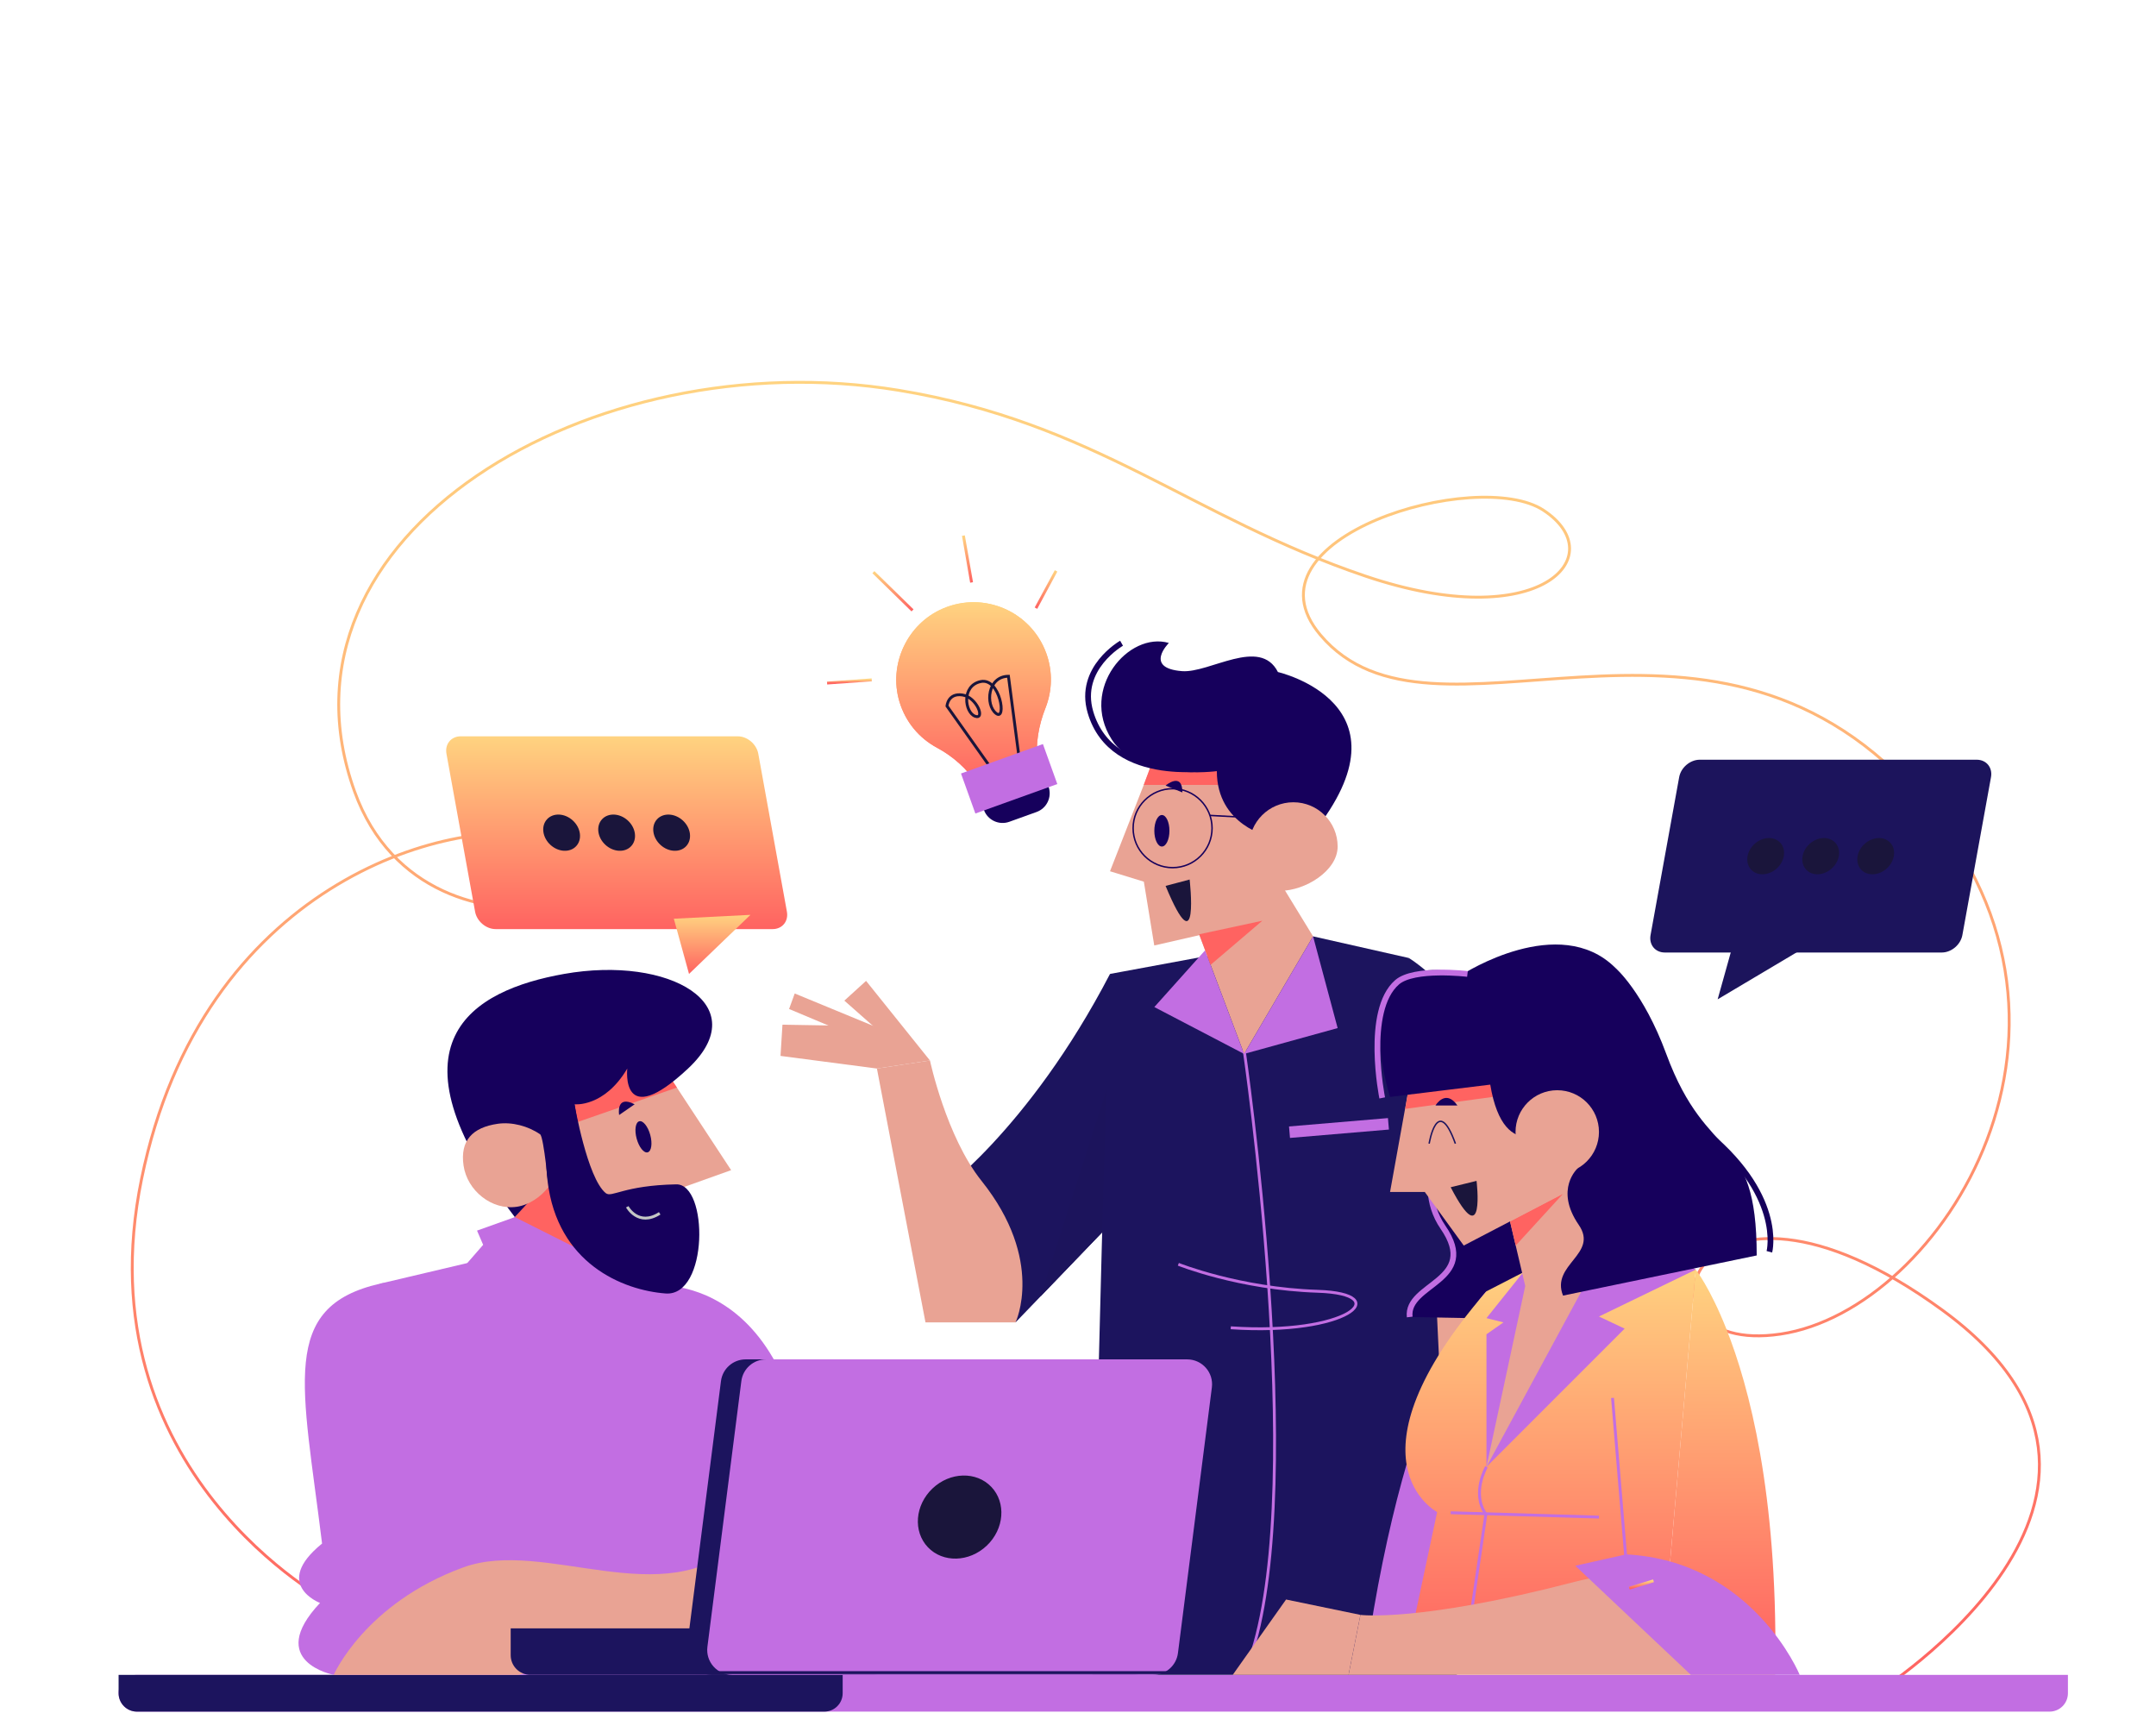 <svg width="749" height="595" viewBox="0 0 749 595" fill="none" xmlns="http://www.w3.org/2000/svg">
<path d="M115.174 556.95C115.174 556.95 28.254 511.54 49.197 409.43C70.141 307.321 155.437 283.091 190.516 290.587C256.263 304.636 148.846 346.09 123.186 274.938C90.991 185.664 205.783 118.072 312.194 135.564C380.582 146.807 413.593 179.544 474.385 200.115C534.96 220.612 560.366 193.16 536.231 177.249C513.323 162.145 430.145 186.787 458.704 220.561C497.809 266.806 592.051 195.156 665.092 274.938C738.133 354.72 674.725 455.022 618.572 463.387C562.42 471.75 587.041 391.149 674.725 455.023C762.409 518.898 651.651 588.143 651.651 588.143" stroke="url(#paint0_linear_29_4158)" stroke-miterlimit="10"/>
<path d="M712.016 594.528H47.586C44.058 594.528 41.2 591.668 41.2 588.142C41.2 584.614 44.059 581.756 47.586 581.756H718.402V588.142C718.402 591.668 715.542 594.528 712.016 594.528Z" fill="#C26EE2"/>
<path d="M286.358 594.528H47.586C44.058 594.528 41.2 591.668 41.2 588.142V581.756H292.745V588.142C292.745 591.668 289.886 594.528 286.358 594.528Z" fill="#1C145E"/>
<path d="M385.619 338.293C357.166 392.97 325.195 415.246 325.195 415.246L352.805 459.326L401.018 409.224L385.619 338.293Z" fill="#1C145E"/>
<path d="M456.167 325.243L385.618 338.293C381.15 471.77 379.475 581.738 379.475 581.738H506.107C506.107 581.738 509.782 377.346 489.41 332.751L456.167 325.243Z" fill="#1C145E"/>
<path d="M447.976 393.262L482.346 390.355" stroke="#C26EE2" stroke-width="4" stroke-miterlimit="10"/>
<path d="M432.199 364.576C432.199 364.576 454.014 513.442 435.033 573.677" stroke="#C26EE2" stroke-miterlimit="10"/>
<path d="M409.357 439.145C409.357 439.145 430.428 447.626 457.746 448.524C485.063 449.421 468.067 463.956 427.57 461.2" stroke="#C26EE2" stroke-miterlimit="10"/>
<path d="M414.788 319.816L432.199 366.074L456.167 325.243L440.37 299.428L414.788 319.816Z" fill="#E9A394"/>
<path d="M432.199 366.074L464.701 357.101L456.167 325.243L432.199 366.074Z" fill="#C26EE2"/>
<path d="M418.657 330.095L401.018 349.796L432.199 366.074L418.657 330.095Z" fill="#C26EE2"/>
<path d="M352.805 459.326C352.805 459.326 363.107 437.843 340.987 410.173C328.721 394.829 323.07 368.352 323.07 368.352L304.641 371.155L321.516 459.327H352.805V459.326Z" fill="#E9A394"/>
<path d="M300.874 340.707L293.328 347.564L303.416 356.469L271.829 355.931L271.152 366.769L304.64 371.155L323.07 368.352L300.874 340.707Z" fill="#E9A394"/>
<path d="M306.394 357.586L276.088 345.085L274.131 350.469L299.427 361.099L306.394 357.586Z" fill="#E9A394"/>
<path d="M489.412 332.751C489.412 332.751 530.123 355.931 542.979 442.758L495.747 454.155L489.412 332.751Z" fill="#1C145E"/>
<path d="M400.994 263.287L385.618 302.63L397.376 306.248L400.994 328.408L438.531 319.815L443.956 259.669L400.994 263.287Z" fill="#E9A394"/>
<path d="M426.045 272.636H397.34L400.471 264.154L426.045 262.573V272.636Z" fill="#FF6361"/>
<path d="M441.044 290.585C441.044 290.585 422.731 286.797 422.731 267.851C422.731 267.851 395.559 271.55 386.178 256.801C375.068 239.329 392.048 219.252 406.07 223.331C406.07 223.331 397.234 232.09 410.654 233.119C420.225 233.853 437.714 221.12 443.958 233.435C443.958 233.435 492.131 244.438 456.168 289.322L441.044 290.585Z" fill="#16005C"/>
<path d="M422.73 266.353C422.73 266.353 386.408 273.372 378.811 247.324C374.37 232.097 389.633 223.425 389.633 223.425" stroke="#16005C" stroke-width="2" stroke-miterlimit="10"/>
<path d="M407.36 301.377C414.933 301.377 421.071 295.238 421.071 287.666C421.071 280.093 414.933 273.954 407.36 273.954C399.788 273.954 393.649 280.093 393.649 287.666C393.649 295.238 399.788 301.377 407.36 301.377Z" stroke="#16005C" stroke-width="0.5" stroke-miterlimit="10"/>
<path d="M420.334 283.229L439.862 284.298" stroke="#16005C" stroke-width="0.5" stroke-miterlimit="10"/>
<path d="M464.701 294.038C464.701 302.53 453.323 309.413 444.831 309.413C436.339 309.413 433.95 302.529 433.95 294.038C433.95 285.547 440.835 278.662 449.325 278.662C457.816 278.662 464.701 285.547 464.701 294.038Z" fill="#E9A394"/>
<path d="M537.342 444.116V515.02H501.988L499.045 453.358L537.342 444.116Z" fill="#E9A394"/>
<path d="M382.865 428.088L384.35 378.684L361.448 450.345L382.865 428.088Z" fill="#1C145C"/>
<path d="M416.607 324.521L438.531 319.815L420.558 335.144L416.607 324.521Z" fill="#FF6361"/>
<path d="M403.643 294.038C405.092 294.038 406.267 291.587 406.267 288.564C406.267 285.541 405.092 283.091 403.643 283.091C402.193 283.091 401.018 285.541 401.018 288.564C401.018 291.587 402.193 294.038 403.643 294.038Z" fill="#16005C"/>
<path d="M410.77 275.252C410.77 267.917 404.931 272.855 404.931 272.855L410.77 275.252Z" fill="#16005C"/>
<path d="M404.929 307.722L413.281 305.499C413.281 305.499 416.859 336.475 404.929 307.722Z" fill="#1A153B"/>
<path d="M224.962 446.563C224.962 446.563 281.307 437.844 282.414 536.098C282.593 552.043 292.745 581.754 292.745 581.754H241.683L224.962 446.563Z" fill="#C26EE2"/>
<path d="M166.047 437.844L131.993 445.883L142.383 581.754H274.884C274.884 581.754 270.44 474.253 220.473 442.003L166.047 437.844Z" fill="#C26EE2"/>
<path d="M131.993 445.883C96.894 453.888 105.11 480.828 111.887 536.149C94.368 550.377 111.176 556.781 111.176 556.781C91.935 577.176 115.938 581.754 115.938 581.754H180.013C180.013 581.754 167.117 437.871 131.993 445.883Z" fill="#C26EE2"/>
<path d="M176.202 550.373L160.825 479.787" stroke="#C26EE2" stroke-miterlimit="10"/>
<path d="M115.936 581.754C115.936 581.754 126.755 556.916 160.946 544.429C189.296 534.076 230.765 560.952 257.311 535.414L262.228 564.166L180.011 581.754H115.936Z" fill="#E9A394"/>
<path d="M228.649 367.867L253.998 406.452L237.731 412.259L234.919 443.616L186.034 426.632L190.64 362.849L228.649 367.867Z" fill="#E9A394"/>
<path d="M191.036 408.398L166.047 437.844L198.093 477.116L212.545 431.247L191.036 408.398Z" fill="#FF6361"/>
<path d="M199.392 390.166L235.149 377.761L228.649 367.867L193.326 371.543L199.392 390.166Z" fill="#FF6361"/>
<path d="M196.304 403.683C196.304 403.683 207.13 425.357 199.598 383.576C199.598 383.576 209.871 384.73 217.917 371.171C217.917 371.171 215.417 393.265 239.018 371.171C262.619 349.076 232.616 331.789 195.954 338.293C164.176 343.932 132.377 361.885 178.854 422.754L196.304 403.683Z" fill="#16005C"/>
<path d="M190.516 412.301C188.077 415.571 183.887 418.538 179.531 419.173C170.819 420.442 162.31 413.565 161.041 404.852C159.772 396.14 164.173 391.616 172.884 390.347C177.781 389.634 183.451 391.086 187.704 394.041C188.989 395.643 190.516 412.301 190.516 412.301Z" fill="#E9A394"/>
<path d="M225.003 400.257C226.307 399.903 226.71 397.203 225.902 394.225C225.094 391.248 223.381 389.121 222.077 389.475C220.772 389.829 220.369 392.53 221.177 395.507C221.985 398.485 223.698 400.612 225.003 400.257Z" fill="#16005C"/>
<path d="M215.092 387.291C215.092 387.291 213.822 380.126 220.473 383.576L215.092 387.291Z" fill="#16005C"/>
<path d="M162.046 439.049L167.848 432.386L165.719 427.447L178.852 422.755L216.529 441.702L217.916 456.168L211.54 454.153L201.132 492.948L162.046 439.049Z" fill="#C26EE2"/>
<path d="M196.067 448.522L217.916 456.168L216.529 441.702" stroke="#C26EE2" stroke-miterlimit="10"/>
<path d="M199.598 383.576C199.598 383.576 203.993 409.156 210.421 414.416C212.532 416.143 216.527 411.749 234.919 411.381C246.165 411.156 246.156 450.41 231.233 449.285C216.31 448.16 193.632 438.856 190.233 410.244C187.253 385.143 199.598 383.576 199.598 383.576Z" fill="#16005C"/>
<path d="M217.916 419.173C217.916 419.173 221.708 426.236 229.183 421.452" stroke="#C4C6C5" stroke-miterlimit="10"/>
<path d="M303.199 565.6H177.415V574.919C177.415 578.694 180.475 581.753 184.248 581.753H303.199C306.974 581.753 310.033 578.692 310.033 574.919V572.434C310.034 568.66 306.974 565.6 303.199 565.6Z" fill="#1C145E"/>
<path d="M405.355 472.177H259.036C254.687 472.177 251.016 475.41 250.465 479.722L238.677 572.019C238.018 577.184 242.041 581.754 247.248 581.754H393.567C397.916 581.754 401.587 578.522 402.139 574.209L413.926 481.913C414.585 476.747 410.562 472.177 405.355 472.177Z" fill="#1C145E"/>
<path d="M412.436 472.177H266.117C261.768 472.177 258.097 475.41 257.546 479.722L245.758 572.019C245.099 577.184 249.122 581.754 254.329 581.754H400.648C404.997 581.754 408.668 578.522 409.22 574.209L421.007 481.913C421.666 476.747 417.643 472.177 412.436 472.177Z" fill="#C26EE2"/>
<path d="M342.799 536.882C348.892 531.101 349.612 521.967 344.407 516.482C339.203 510.997 330.044 511.237 323.951 517.018C317.857 522.8 317.137 531.934 322.342 537.419C327.547 542.904 336.706 542.664 342.799 536.882Z" fill="#1A153B"/>
<path d="M409.245 580.972H227.117" stroke="#1C145E" stroke-miterlimit="10"/>
<path d="M489.735 457.456L550.196 458.602L536.489 384.641L504.341 388.282C504.341 388.282 489.86 409.655 501.295 426.274C514.198 445.024 488.407 445.724 489.735 457.456Z" fill="#16005C"/>
<path d="M504.339 388.282C504.339 388.282 489.858 409.655 501.294 426.274C514.198 445.026 488.407 445.724 489.735 457.456" stroke="#C26EE2" stroke-width="2" stroke-miterlimit="10"/>
<path d="M516.402 448.522C516.402 448.522 488.892 475.516 474.387 577.244H505.009L516.402 448.522Z" fill="#C26EE2"/>
<path d="M589.105 441.002L577.133 577.244H488.194L499.266 525.209C499.266 525.209 465.405 507.543 516.401 448.522L529.076 442.003L584.142 437.844L589.105 441.002Z" fill="url(#paint1_linear_29_4158)"/>
<path d="M516.402 509.497C516.402 509.497 511.07 518.629 516.196 525.96L508.648 577.244" stroke="#C26EE2" stroke-miterlimit="10"/>
<path d="M503.971 525.444L555.486 526.965" stroke="#C26EE2" stroke-miterlimit="10"/>
<path d="M565.642 551.09L560.194 485.56" stroke="#C26EE2" stroke-miterlimit="10"/>
<path d="M589.105 441.002C589.105 441.002 594.017 447.181 599.704 461.51C607.766 481.827 617.382 518.533 616.751 577.242H577.133L589.105 441.002Z" fill="url(#paint2_linear_29_4158)"/>
<path d="M616.751 581.738C616.751 581.738 596.957 536.468 547.168 549.423C492.804 563.569 472.617 560.925 472.617 560.925L468.496 581.738H616.751Z" fill="#E9A394"/>
<path d="M564.929 539.909L547.263 543.859L587.39 581.738H625.213C625.213 581.738 608.912 542.212 564.929 539.909Z" fill="#C26EE2"/>
<path d="M566.021 551.658L574.435 549.087" stroke="url(#paint3_linear_29_4158)" stroke-miterlimit="10"/>
<path d="M472.616 560.925L446.785 555.584L428.268 581.738H468.495L472.616 560.925Z" fill="#E9A394"/>
<path d="M516.401 509.497L564.403 461.495L555.486 457.284L589.105 441.002L573.667 431.178H537.736L516.401 457.846L522.296 459.326L516.401 463.46V509.497Z" fill="#C26EE2"/>
<path d="M549.961 447.496L565.642 436.66L548.715 398.81L522.477 415.289L529.868 446.686L516.401 509.497L549.961 447.496Z" fill="#E9A394"/>
<path d="M524.588 424.256L543.001 414.654L526.562 432.639L524.588 424.256Z" fill="#FF6361"/>
<path d="M490.95 369.459L482.911 414.019H494.971L508.513 432.639L543.001 414.654L518.881 360.91L490.95 369.459Z" fill="#E9A394"/>
<path d="M489.001 380.264L488.194 385.16L520.001 380.82L519.514 374.725L489.001 380.264Z" fill="#FF6361"/>
<path d="M578.864 366.074C570.902 344.491 561.166 336.169 561.166 336.169C541.655 316.781 508.302 338.295 508.302 338.295C465.561 327.95 482.911 381.013 482.911 381.013L517.718 376.744C522.585 405.943 539.99 391.158 539.99 391.158L548.108 405.799C548.108 405.799 539.919 413.038 548.457 425.447C555.487 435.665 538.653 439.146 543.003 450.023L610.283 436.078C610.283 391.809 593.253 405.082 578.864 366.074Z" fill="#16005C"/>
<path d="M480.183 381.356C480.183 381.356 474.027 351.059 485.334 341.201C491.23 336.06 509.798 338.295 509.798 338.295" stroke="#C26EE2" stroke-width="2" stroke-miterlimit="10"/>
<path d="M614.687 434.802C614.687 434.802 620.06 414.654 590.785 391.808" stroke="#16005C" stroke-width="2" stroke-miterlimit="10"/>
<path d="M540.991 407.672C548.996 407.672 555.484 401.183 555.484 393.179C555.484 385.174 548.996 378.685 540.991 378.685C532.987 378.685 526.498 385.174 526.498 393.179C526.498 401.183 532.987 407.672 540.991 407.672Z" fill="#E9A394"/>
<path d="M503.971 412.38L512.956 410.173C512.956 410.173 516.109 435.8 503.971 412.38Z" fill="#1A153B"/>
<path d="M496.488 397.237C496.488 397.237 499.348 379.807 505.605 397.237" stroke="#1C145E" stroke-width="0.5" stroke-miterlimit="10"/>
<path d="M498.696 383.978C498.696 383.978 502.179 378.079 506.306 383.978H498.696Z" fill="#16005C"/>
<path d="M363.497 226.956C358.284 212.458 341.895 205.199 327.529 211.393C315.166 216.725 308.612 230.75 312.447 243.657C314.591 250.873 319.432 256.455 325.494 259.711C331.091 262.716 335.894 267.005 339.414 272.291L340.43 273.816L360.558 266.579L360.371 264.765C359.707 258.342 360.831 251.916 363.205 245.91C365.521 240.048 365.797 233.352 363.497 226.956Z" fill="url(#paint4_linear_29_4158)"/>
<path d="M363.497 226.956C358.284 212.458 341.895 205.199 327.529 211.393C315.166 216.725 308.612 230.75 312.447 243.657C314.591 250.873 319.432 256.455 325.494 259.711C331.091 262.716 335.894 267.005 339.414 272.291L340.43 273.816L360.558 266.579L360.371 264.765C359.707 258.342 360.831 251.916 363.205 245.91C365.521 240.048 365.797 233.352 363.497 226.956Z" fill="url(#paint5_linear_29_4158)"/>
<path d="M345.034 267.88L328.989 245.251C328.989 245.251 329.281 240.669 334.318 241.395C339.354 242.122 342.36 250.07 338.767 248.788C335.173 247.505 333.901 238.162 340.702 236.738C347.502 235.313 349.774 250.762 346.017 247.786C342.26 244.809 343.052 234.973 350.334 234.892L354.607 267.529" stroke="#1A153B" stroke-miterlimit="10"/>
<path d="M360.091 282.046L350.638 285.445C347.045 286.738 343.082 284.872 341.791 281.278L339.793 275.72C338.5 272.127 340.367 268.164 343.96 266.873L353.413 263.474C357.006 262.181 360.967 264.048 362.26 267.642L364.258 273.199C365.549 276.793 363.684 280.754 360.091 282.046Z" fill="#16005C"/>
<path d="M362.316 258.442L333.851 268.676L338.846 282.572L367.312 272.338L362.316 258.442Z" fill="#C26EE2"/>
<path d="M337.531 202.318L334.691 186.037" stroke="url(#paint6_linear_29_4158)" stroke-miterlimit="10"/>
<path d="M317.017 212.016L303.418 198.734" stroke="url(#paint7_linear_29_4158)" stroke-miterlimit="10"/>
<path d="M302.845 236.146L287.329 237.256" stroke="url(#paint8_linear_29_4158)" stroke-miterlimit="10"/>
<path d="M359.896 211.24L366.88 198.29" stroke="url(#paint9_linear_29_4158)" stroke-miterlimit="10"/>
<path d="M578.366 330.853H674.579C677.925 330.853 681.129 328.141 681.735 324.795L691.678 269.942C692.284 266.597 690.063 263.885 686.718 263.885H590.504C587.159 263.885 583.955 266.596 583.348 269.942L573.406 324.795C572.801 328.14 575.021 330.853 578.366 330.853Z" fill="#1C145C"/>
<path d="M655.5 301.63C658.308 299.065 658.849 295.085 656.708 292.742C654.568 290.398 650.555 290.578 647.747 293.143C644.938 295.709 644.397 299.688 646.538 302.032C648.679 304.376 652.691 304.196 655.5 301.63Z" fill="#1A153B"/>
<path d="M636.389 301.63C639.197 299.065 639.738 295.085 637.598 292.741C635.457 290.398 631.445 290.577 628.636 293.143C625.828 295.708 625.286 299.688 627.427 302.031C629.568 304.375 633.58 304.195 636.389 301.63Z" fill="#1A153B"/>
<path d="M617.278 301.63C620.086 299.064 620.628 295.085 618.487 292.741C616.346 290.397 612.334 290.577 609.525 293.142C606.717 295.708 606.175 299.688 608.316 302.031C610.457 304.375 614.469 304.195 617.278 301.63Z" fill="#1A153B"/>
<path d="M630.147 327.245L596.716 347.113L602.708 325.678L630.147 327.245Z" fill="#1C145C"/>
<path d="M268.413 322.722H172.2C168.855 322.722 165.651 320.01 165.044 316.664L155.102 261.811C154.495 258.466 156.717 255.753 160.062 255.753H256.275C259.62 255.753 262.824 258.465 263.431 261.811L273.373 316.664C273.98 320.009 271.76 322.722 268.413 322.722Z" fill="url(#paint10_linear_29_4158)"/>
<path d="M200.195 293.876C202.336 291.532 201.795 287.552 198.986 284.987C196.178 282.421 192.166 282.242 190.025 284.585C187.884 286.929 188.425 290.909 191.234 293.474C194.042 296.039 198.054 296.219 200.195 293.876Z" fill="#1A153B"/>
<path d="M219.306 293.876C221.446 291.532 220.905 287.552 218.097 284.987C215.288 282.421 211.276 282.242 209.135 284.585C206.994 286.929 207.536 290.909 210.344 293.474C213.153 296.039 217.165 296.219 219.306 293.876Z" fill="#1A153B"/>
<path d="M238.415 293.877C240.556 291.533 240.015 287.553 237.206 284.988C234.398 282.423 230.385 282.243 228.244 284.586C226.104 286.93 226.645 290.91 229.453 293.475C232.262 296.041 236.274 296.22 238.415 293.877Z" fill="#1A153B"/>
<path d="M234.091 319.114L239.369 338.293L260.712 317.772L234.091 319.114Z" fill="url(#paint11_linear_29_4158)"/>
<defs>
<linearGradient id="paint0_linear_29_4158" x1="377.219" y1="132.794" x2="377.219" y2="588.143" gradientUnits="userSpaceOnUse">
<stop stop-color="#FFD380"/>
<stop offset="1" stop-color="#FF6361"/>
</linearGradient>
<linearGradient id="paint1_linear_29_4158" x1="538.649" y1="437.844" x2="538.649" y2="577.244" gradientUnits="userSpaceOnUse">
<stop stop-color="#FFD380"/>
<stop offset="1" stop-color="#FF6361"/>
</linearGradient>
<linearGradient id="paint2_linear_29_4158" x1="596.957" y1="441.002" x2="596.957" y2="577.242" gradientUnits="userSpaceOnUse">
<stop stop-color="#FFD380"/>
<stop offset="1" stop-color="#FF6361"/>
</linearGradient>
<linearGradient id="paint3_linear_29_4158" x1="570.228" y1="549.087" x2="570.228" y2="551.658" gradientUnits="userSpaceOnUse">
<stop stop-color="#FFD380"/>
<stop offset="1" stop-color="#FF6361"/>
</linearGradient>
<linearGradient id="paint4_linear_29_4158" x1="338.221" y1="209.172" x2="338.221" y2="273.816" gradientUnits="userSpaceOnUse">
<stop stop-color="#FFD380"/>
<stop offset="1" stop-color="#FF6361"/>
</linearGradient>
<linearGradient id="paint5_linear_29_4158" x1="338.221" y1="209.172" x2="338.221" y2="273.816" gradientUnits="userSpaceOnUse">
<stop stop-color="#FFD380"/>
<stop offset="1" stop-color="#FF6361"/>
</linearGradient>
<linearGradient id="paint6_linear_29_4158" x1="336.111" y1="186.037" x2="336.111" y2="202.318" gradientUnits="userSpaceOnUse">
<stop stop-color="#FFD380"/>
<stop offset="1" stop-color="#FF6361"/>
</linearGradient>
<linearGradient id="paint7_linear_29_4158" x1="310.218" y1="198.734" x2="310.218" y2="212.016" gradientUnits="userSpaceOnUse">
<stop stop-color="#FFD380"/>
<stop offset="1" stop-color="#FF6361"/>
</linearGradient>
<linearGradient id="paint8_linear_29_4158" x1="295.087" y1="236.146" x2="295.087" y2="237.256" gradientUnits="userSpaceOnUse">
<stop stop-color="#FFD380"/>
<stop offset="1" stop-color="#FF6361"/>
</linearGradient>
<linearGradient id="paint9_linear_29_4158" x1="363.388" y1="198.29" x2="363.388" y2="211.24" gradientUnits="userSpaceOnUse">
<stop stop-color="#FFD380"/>
<stop offset="1" stop-color="#FF6361"/>
</linearGradient>
<linearGradient id="paint10_linear_29_4158" x1="214.238" y1="255.753" x2="214.238" y2="322.722" gradientUnits="userSpaceOnUse">
<stop stop-color="#FFD380"/>
<stop offset="1" stop-color="#FF6361"/>
</linearGradient>
<linearGradient id="paint11_linear_29_4158" x1="247.402" y1="317.772" x2="247.402" y2="338.293" gradientUnits="userSpaceOnUse">
<stop stop-color="#FFD380"/>
<stop offset="1" stop-color="#FF6361"/>
</linearGradient>
</defs>
</svg>
